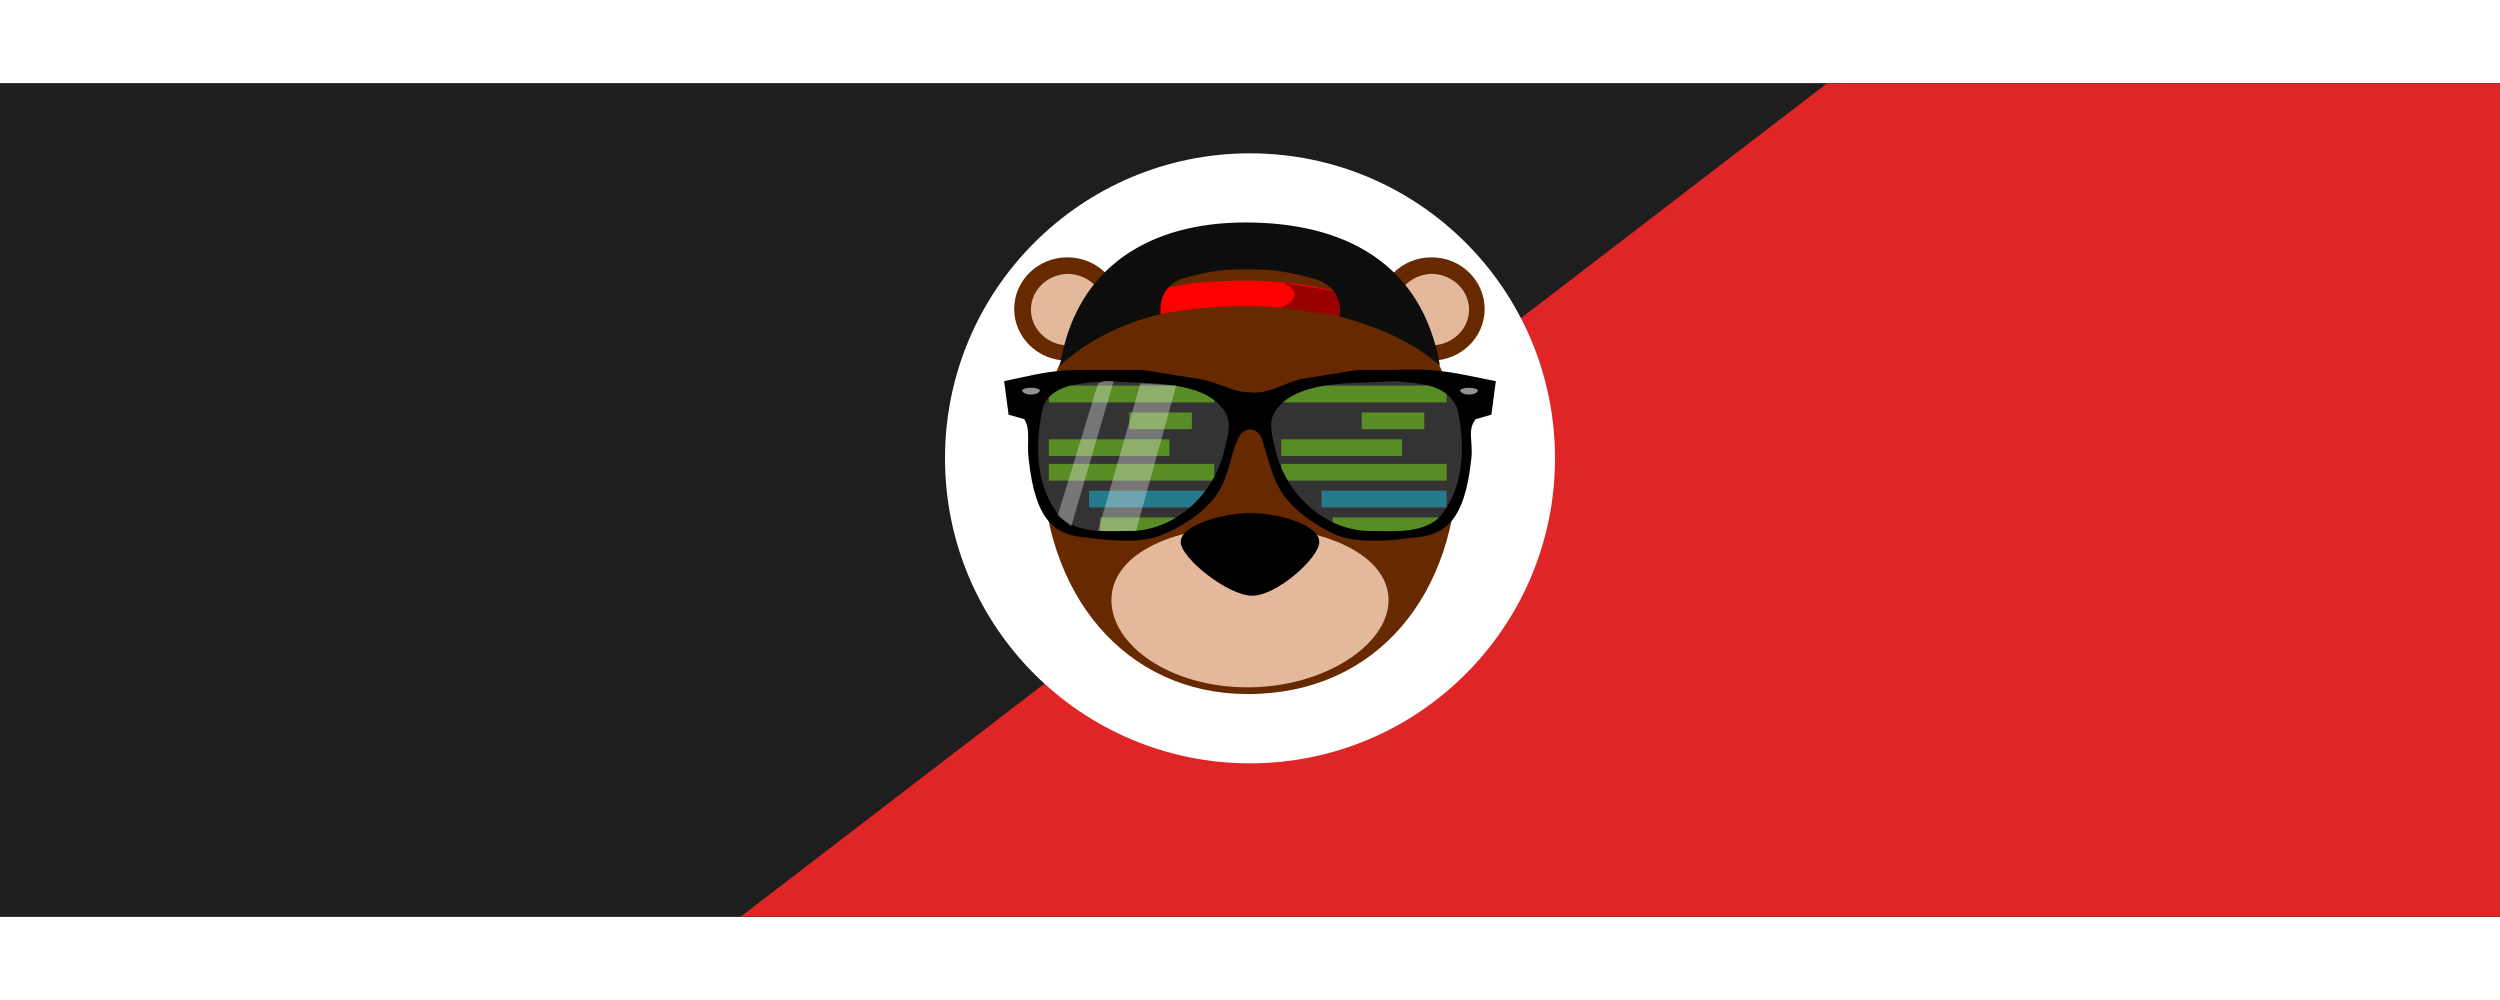 <?xml version="1.0" encoding="UTF-8" standalone="no"?>
<svg
   xmlns:dc="http://purl.org/dc/elements/1.1/"
   xmlns:cc="http://creativecommons.org/ns#"
   xmlns:rdf="http://www.w3.org/1999/02/22-rdf-syntax-ns#"
   xmlns:svg="http://www.w3.org/2000/svg"
   xmlns="http://www.w3.org/2000/svg"
   xmlns:xlink="http://www.w3.org/1999/xlink"
   id="svg50"
   version="1.1"
   fill="none"
   viewBox="0 0 1500 500"
   height="400"
   width="1000">
  <g
     id="g36"
     clip-path="url(#clip0)">
    <rect
       id="rect2"
       fill="#1E1E1E"
       height="500"
       width="1500" />
    <rect
       id="rect4"
       fill="#1E1E1E"
       height="500"
       width="1500" />
    <rect
       id="rect6"
       fill="#DF2525"
       transform="rotate(-37.491 286 621.501)"
       height="759.948"
       width="1614.27"
       y="621.501"
       x="286" />
    <circle
       fill="white"
       id="circle8"
       r="183"
       cy="225"
       cx="750" />
    <g
       id="g32"
       clip-path="url(#clip1)">
    </g>
    <g
       transform="matrix(1.341,0,0,1.341,548.842,-974.569)"
       id="g5612">
      <path
         class="bear__fur"
         d="m 243,894 c 0,61 -36,106 -94,106 -55,0 -92,-45 -92,-106 0,-61 38,-86 91,-86 53,0 95,25 95,86 z"
         id="path5562" />
      <path
         class="bear__muzzle"
         d="m 212,958 c 0,20 -29,39 -63,39 -35,0 -61,-19 -61,-39 0,-20 26,-33 61,-33 35,0 63,13 63,33 z"
         id="path5564" />
      <path
         class="bear__nose"
         d="m 181,932 c 0,7 -19,24 -30,24 -11,0 -32,-17 -32,-24 0,-8 20,-13 31,-13 12,0 31,5 31,13 z"
         id="path5566" />
      <ellipse
         class="bear__outer-ear"
         cx="68.3"
         cy="827.7"
         rx="23.8"
         ry="23.1"
         id="ellipse5568" />
      <path
         class="bear__inner-ear"
         d="m 85,826 a 17,16 0 0 0 -17,-14 17,16 0 0 0 -16,16 17,16 0 0 0 16,16 17,16 0 0 0 1,0 l 3,-4 a 66,66 0 0 1 11,-12 z"
         id="path5570" />
      <ellipse
         class="bear__outer-ear"
         ry="23.1"
         rx="23.8"
         cy="827.7"
         cx="-231.2"
         transform="scale(-1,1)"
         id="ellipse5572" />
      <path
         class="bear__inner-ear"
         d="m 215,826 a 17,16 0 0 1 16,-14 17,16 0 0 1 17,16 17,16 0 0 1 -17,16 17,16 0 0 1 -1,0 l -2,-4 a 66,66 0 0 0 -11,-12 z"
         id="path5574" />
      <path
         class="bear__cap-strap"
         d="m 148,815 c -14,0 -26,1 -38,4 v 11 a 199,199 0 0 1 80,1 v -11 c -13,-3 -27,-5 -42,-5 z"
         id="path5576" />
      <path
         class="bear__small-cap-strap"
         d="m 165,816 a 16,8 0 0 1 5,5 16,8 0 0 1 -6,6 l 26,4 v -11 z"
         id="path5578" />
      <path
         class="bear__cap"
         d="m 148,789 c -43,0 -76,20 -83,64 12,-11 28,-19 45,-23 0,0 -2,-12 10,-16 15,-4 19,-4 28,-4 10,0 15,0 30,4 15,4 12,17 12,17 18,5 32,11 45,22 -8,-46 -43,-64 -87,-64 z"
         id="path5580" />
      <circle
         class="bear__eye"
         cx="97.2"
         cy="894.1"
         r="11.2"
         id="circle5582" />
      <circle
         class="bear__eye"
         cy="894.1"
         cx="201.9"
         r="11.2"
         id="circle5584" />
      <path
         style="fill:none;stroke:#e9afaf;stroke-width:3;stroke-linecap:round;stroke-linejoin:round"
         class="bear__eyebrows"
         d="m 97,864 a 21,21 0 0 1 -7,16 21,21 0 0 1 -16,5 m 130,-21 a 21,21 0 0 0 6,16 21,21 0 0 0 16,5"
         id="path5586" />
      <path
         class="shades-frame"
         d="m 77,855 c -6,0 -13,0 -23,2 l -14,3 2,15 7,2 c 3,5 1,10 2,18 3,28 12,34 26,35 8,1 23,3 33,-1 10,-4 19,-10 25,-18 6,-9 6,-18 10,-26 3,-5 8,-4 10,0 3,8 4,17 10,26 6,8 15,14 24,18 11,4 26,2 34,1 14,-1 23,-7 26,-35 1,-8 -2,-13 2,-18 l 7,-2 2,-15 -15,-3 c -15,-3 -23,-2 -34,-2 h -13 l -25,4 c -8,2 -15,7 -23,6 -8,0 -15,-5 -23,-6 l -25,-4 z"
         id="path5588" />
      <path
         style="fill:#333333"
         class="lens"
         d="m 85,860 c -10,1 -25,1 -28,13 -3,15 -3,32 6,45 7,11 23,9 35,9 19,-1 35,-16 40,-34 2,-8 4,-14 1,-19 -6,-10 -20,-12 -31,-13 z"
         id="path5590" />
      <path
         class="shades-dot"
         d="m 56,864 a 4,2 0 0 1 -4,2 4,2 0 0 1 -4,-2 4,2 0 0 1 4,-1 4,2 0 0 1 4,1"
         id="path5592" />
      <path
         style="fill:#333333"
         class="lens"
         d="m 215,860 c 10,1 24,1 28,13 3,15 3,32 -6,45 -7,11 -23,9 -35,9 -19,-1 -35,-16 -40,-34 -2,-8 -4,-14 -1,-19 6,-10 20,-12 31,-13 z"
         id="path5594" />
      <path
         class="shades-dot"
         d="m 244,864 a 4,2 0 0 0 4,2 4,2 0 0 0 4,-2 4,2 0 0 0 -4,-1 4,2 0 0 0 -4,1"
         id="path5596" />
      <g
         clip-path="url(#spec-left)"
         id="g5602">
        <use
           height="100%"
           width="100%"
           y="0"
           x="0"
           xlink:href="#code-block"
           id="use5598" />
        <use
           height="100%"
           width="100%"
           x="0"
           xlink:href="#code-block"
           y="283.5"
           id="use5600" />
      </g>
      <g
         clip-path="url(#spec-right)"
         id="g5608">
        <use
           height="100%"
           width="100%"
           y="0"
           x="0"
           xlink:href="#code-block"
           transform="translate(104)"
           id="use5604" />
        <use
           height="100%"
           width="100%"
           x="0"
           xlink:href="#code-block"
           transform="translate(104)"
           y="283.5"
           id="use5606" />
      </g>
      <path
         class="lens__shine"
         d="m 101,861 -19,66 h 17 l 18,-65 z m -12,-1 h -4 l -3,1 -18,59 6,5 z"
         id="path5610" />
    </g>
  </g>
  <defs
     id="defs48">
    <pattern
       height="1"
       width="1"
       patternContentUnits="objectBoundingBox"
       id="pattern0">
      <use
         id="use38"
         transform="scale(0.005)"
         xlink:href="#image0" />
    </pattern>
    <clipPath
       id="clip0">
      <rect
         id="rect41"
         fill="white"
         height="500"
         width="1500" />
    </clipPath>
    <clipPath
       id="clip1">
      <rect
         id="rect44"
         transform="translate(1261 188)"
         fill="white"
         height="50"
         width="50" />
    </clipPath>
    <style
       type="text/css"
       id="style5503">
         svg {
  --fur: #662900;
  --ear: #e4b89b;
  --cap-strap--large: #f00;
  --cap-strap--small: #900;
  --cap: #0d0d0d;
  --dots: rgba(242,242,242,0.6);
  --frame: #000;
  --shine: rgba(242,242,242,0.35);
  --lens: #595959;
  --code-one: rgba(128,230,25,0.5);
  --code-two: rgba(229,230,25,0.5);
  --code-three: rgba(230,25,128,0.5);
  --code-four: rgba(25,195,230,0.5);
}
.code-block {
  -webkit-animation: read 1s infinite linear;
          animation: read 1s infinite linear;
}
.code-block rect {
  fill: rgba(128,230,25,0.5);
}
.code-block rect:nth-of-type(5) {
  fill: rgba(25,195,230,0.5);
}
.code-block rect:nth-of-type(8),
.code-block rect:nth-of-type(9) {
  fill: rgba(229,230,25,0.5);
}
.code-block rect:nth-of-type(12) {
  fill: rgba(230,25,128,0.5);
}
.bear__fur,
.bear__outer-ear {
  fill: #662900;
}
.bear__inner-ear,
.bear__muzzle {
  fill: #e4b89b;
}
.bear__cap-strap {
  fill: #f00;
}
.bear__small-cap-strap {
  fill: #900;
}
.bear__cap {
  fill: #0d0d0d;
}
.lens {
  fill: #595959;
}
.lens__shine {
  fill: rgba(242,242,242,0.35);
}
.shades-dot {
  fill: rgba(242,242,242,0.6);
}
.bear__nose,
.shades-frame {
  fill: #000;
}
@-webkit-keyframes read {
  to {
    -webkit-transform: translate(0, -283.5px);
            transform: translate(0, -283.5px);
  }
}
@keyframes read {
  to {
    -webkit-transform: translate(0, -283.5px);
            transform: translate(0, -283.5px);
  }
}
   </style>
    <g
       class="code-block"
       id="code-block">
      <rect
         ry="0"
         y="862"
         x="60"
         height="7.5"
         width="74"
         id="rect5505" />
      <rect
         ry="0"
         y="874"
         x="96"
         height="7.5"
         width="28"
         id="rect5507" />
      <rect
         width="54"
         height="7.5"
         x="60"
         y="886"
         ry="0"
         id="rect5509" />
      <rect
         ry="0"
         y="897"
         x="60"
         height="7.5"
         width="74"
         id="rect5511" />
      <rect
         width="56"
         height="7.5"
         x="78"
         y="909"
         ry="0"
         id="rect5513" />
      <rect
         ry="0"
         y="921"
         x="83"
         height="7.5"
         width="51"
         id="rect5515" />
      <rect
         width="51"
         height="7.5"
         x="73"
         y="932"
         ry="0"
         id="rect5517" />
      <rect
         ry="0"
         y="944"
         x="72"
         height="7.5"
         width="62"
         id="rect5519" />
      <rect
         width="74"
         height="7.5"
         x="60"
         y="956"
         ry="0"
         id="rect5521" />
      <rect
         ry="0"
         y="967"
         x="50"
         height="7.5"
         width="84"
         id="rect5523" />
      <rect
         width="64"
         height="7.5"
         x="60"
         y="979"
         ry="0"
         id="rect5525" />
      <rect
         ry="0"
         y="991"
         x="60"
         height="7.5"
         width="74"
         id="rect5527" />
      <rect
         width="41"
         height="7.5"
         x="93"
         y="1003"
         ry="0"
         id="rect5529" />
      <rect
         ry="0"
         y="1014"
         x="66"
         height="7.5"
         width="58"
         id="rect5531" />
      <rect
         width="58"
         height="7.5"
         x="56"
         y="1026"
         ry="0"
         id="rect5533" />
      <rect
         ry="0"
         y="1038"
         x="50"
         height="7.5"
         width="74"
         id="rect5535" />
      <rect
         width="46"
         height="7.5"
         x="88"
         y="1049"
         ry="0"
         id="rect5537" />
      <rect
         ry="0"
         y="1061"
         x="105"
         height="7.5"
         width="19"
         id="rect5539" />
      <rect
         width="38"
         height="7.5"
         x="96"
         y="1073"
         ry="0"
         id="rect5541" />
      <rect
         ry="0"
         y="1084"
         x="73"
         height="7.5"
         width="51"
         id="rect5543" />
      <rect
         ry="0"
         y="1096"
         x="88"
         height="7.5"
         width="26"
         id="rect5545" />
      <rect
         width="56"
         height="7.5"
         x="68"
         y="1108"
         ry="0"
         id="rect5547" />
      <rect
         ry="0"
         y="1120"
         x="100"
         height="7.5"
         width="24"
         id="rect5549" />
      <rect
         width="74"
         height="7.5"
         x="50"
         y="1131"
         ry="0"
         id="rect5551" />
    </g>
    <clipPath
       id="spec-left">
      <path
         d="M85 860c-10 1-25 1-28 13-3 15-3 32 6 45 7 11 23 9 35 9 19-1 35-16 40-34 2-8 4-14 1-19-6-10-20-12-31-13l-23-1z"
         fill="#333"
         id="path5554" />
    </clipPath>
    <clipPath
       id="spec-right">
      <path
         d="M215 860c10 1 24 1 28 13 3 15 3 32-6 45-7 11-23 9-35 9-19-1-35-16-40-34-2-8-4-14-1-19 6-10 20-12 31-13l23-1z"
         fill="#333"
         id="path5557" />
    </clipPath>
  </defs>
</svg>
